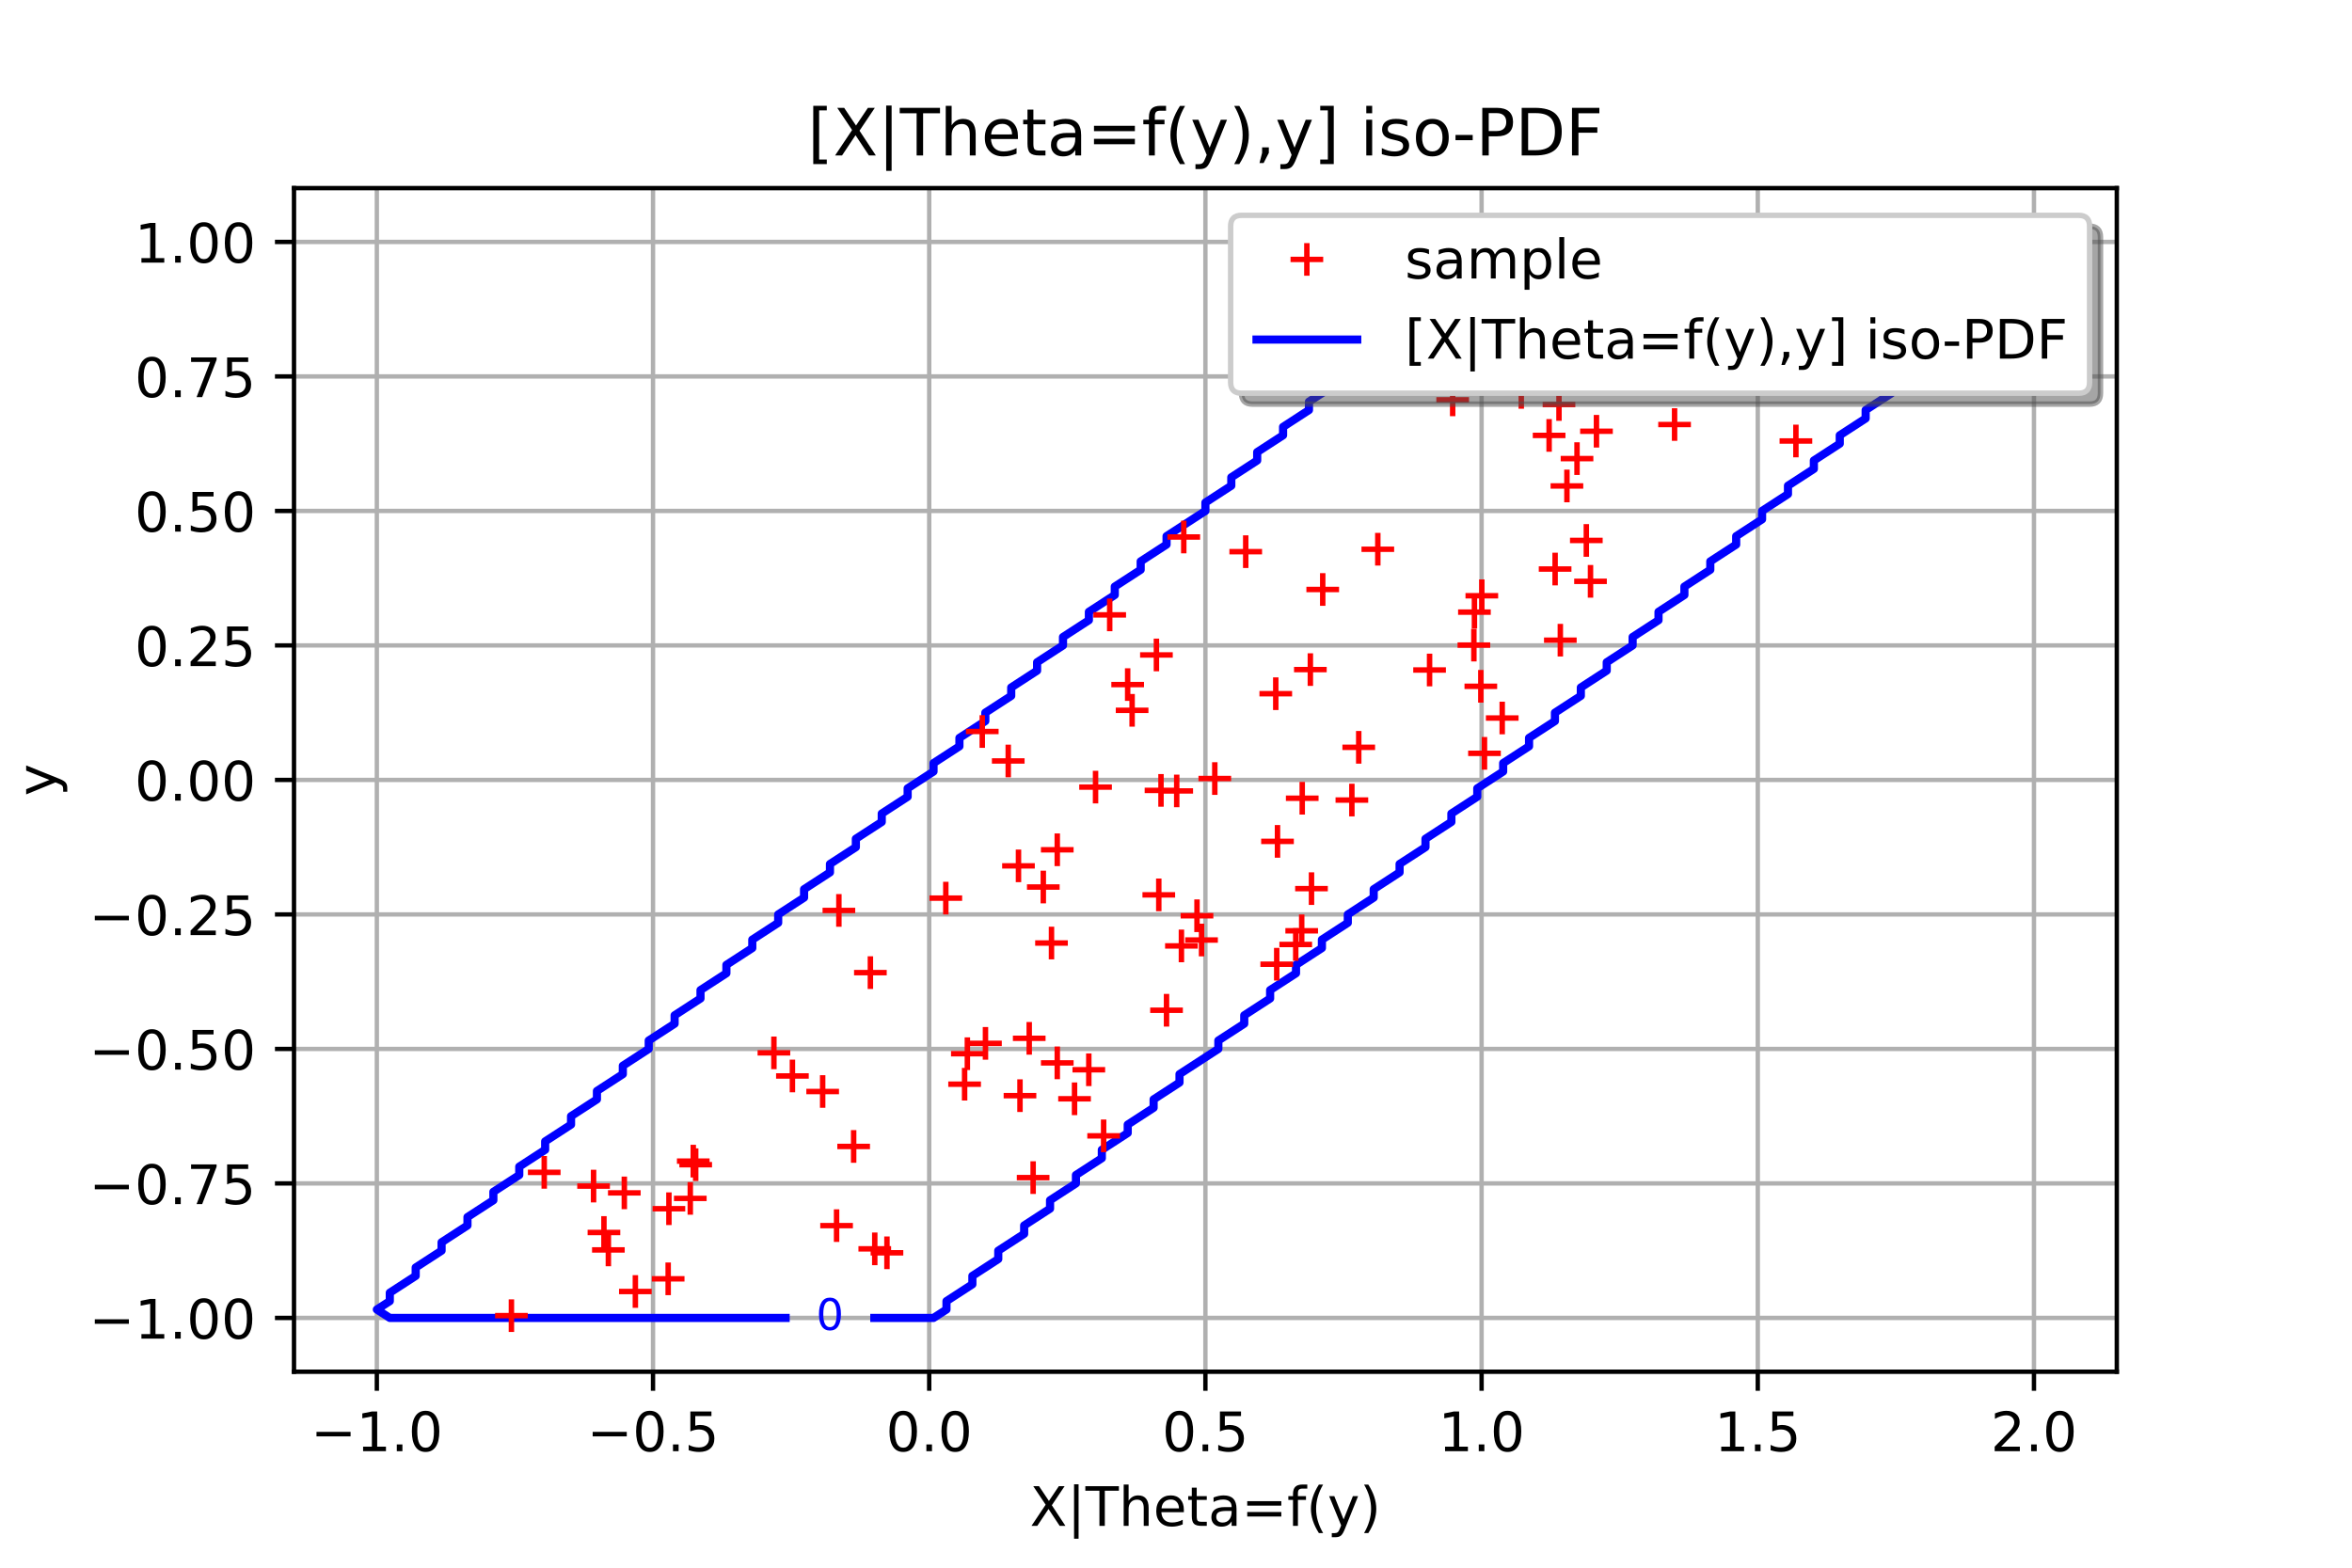 <?xml version="1.0" encoding="utf-8" standalone="no"?>
<!DOCTYPE svg PUBLIC "-//W3C//DTD SVG 1.1//EN"
  "http://www.w3.org/Graphics/SVG/1.1/DTD/svg11.dtd">
<!-- Created with matplotlib (http://matplotlib.org/) -->
<svg height="288pt" version="1.1" viewBox="0 0 432 288" width="432pt" xmlns="http://www.w3.org/2000/svg" xmlns:xlink="http://www.w3.org/1999/xlink">
 <defs>
  <style type="text/css">
*{stroke-linecap:butt;stroke-linejoin:round;}
  </style>
 </defs>
 <g id="figure_1">
  <g id="patch_1">
   <path d="M 0 288 
L 432 288 
L 432 0 
L 0 0 
z
" style="fill:#ffffff;"/>
  </g>
  <g id="axes_1">
   <g id="patch_2">
    <path d="M 54 252 
L 388.8 252 
L 388.8 34.56 
L 54 34.56 
z
" style="fill:#ffffff;"/>
   </g>
   <g id="matplotlib.axis_1">
    <g id="xtick_1">
     <g id="line2d_1">
      <path clip-path="url(#p0405dd710d)" d="M 69.214 252 
L 69.214 34.56 
" style="fill:none;stroke:#b0b0b0;stroke-linecap:square;stroke-width:0.8;"/>
     </g>
     <g id="line2d_2">
      <defs>
       <path d="M 0 0 
L 0 3.5 
" id="m69b1a02761" style="stroke:#000000;stroke-width:0.8;"/>
      </defs>
      <g>
       <use style="stroke:#000000;stroke-width:0.8;" x="69.214" xlink:href="#m69b1a02761" y="252"/>
      </g>
     </g>
     <g id="text_1">
      <!-- −1.0 -->
      <defs>
       <path d="M 10.594 35.5 
L 73.188 35.5 
L 73.188 27.203 
L 10.594 27.203 
z
" id="DejaVuSans-2212"/>
       <path d="M 12.406 8.297 
L 28.516 8.297 
L 28.516 63.922 
L 10.984 60.406 
L 10.984 69.391 
L 28.422 72.906 
L 38.281 72.906 
L 38.281 8.297 
L 54.391 8.297 
L 54.391 0 
L 12.406 0 
z
" id="DejaVuSans-31"/>
       <path d="M 10.688 12.406 
L 21 12.406 
L 21 0 
L 10.688 0 
z
" id="DejaVuSans-2e"/>
       <path d="M 31.781 66.406 
Q 24.172 66.406 20.328 58.906 
Q 16.5 51.422 16.5 36.375 
Q 16.5 21.391 20.328 13.891 
Q 24.172 6.391 31.781 6.391 
Q 39.453 6.391 43.281 13.891 
Q 47.125 21.391 47.125 36.375 
Q 47.125 51.422 43.281 58.906 
Q 39.453 66.406 31.781 66.406 
z
M 31.781 74.219 
Q 44.047 74.219 50.516 64.516 
Q 56.984 54.828 56.984 36.375 
Q 56.984 17.969 50.516 8.266 
Q 44.047 -1.422 31.781 -1.422 
Q 19.531 -1.422 13.062 8.266 
Q 6.594 17.969 6.594 36.375 
Q 6.594 54.828 13.062 64.516 
Q 19.531 74.219 31.781 74.219 
z
" id="DejaVuSans-30"/>
      </defs>
      <g transform="translate(57.072 266.598)scale(0.1 -0.1)">
       <use xlink:href="#DejaVuSans-2212"/>
       <use x="83.789" xlink:href="#DejaVuSans-31"/>
       <use x="147.412" xlink:href="#DejaVuSans-2e"/>
       <use x="179.199" xlink:href="#DejaVuSans-30"/>
      </g>
     </g>
    </g>
    <g id="xtick_2">
     <g id="line2d_3">
      <path clip-path="url(#p0405dd710d)" d="M 119.942 252 
L 119.942 34.56 
" style="fill:none;stroke:#b0b0b0;stroke-linecap:square;stroke-width:0.8;"/>
     </g>
     <g id="line2d_4">
      <g>
       <use style="stroke:#000000;stroke-width:0.8;" x="119.942" xlink:href="#m69b1a02761" y="252"/>
      </g>
     </g>
     <g id="text_2">
      <!-- −0.5 -->
      <defs>
       <path d="M 10.797 72.906 
L 49.516 72.906 
L 49.516 64.594 
L 19.828 64.594 
L 19.828 46.734 
Q 21.969 47.469 24.109 47.828 
Q 26.266 48.188 28.422 48.188 
Q 40.625 48.188 47.75 41.5 
Q 54.891 34.812 54.891 23.391 
Q 54.891 11.625 47.562 5.094 
Q 40.234 -1.422 26.906 -1.422 
Q 22.312 -1.422 17.547 -0.641 
Q 12.797 0.141 7.719 1.703 
L 7.719 11.625 
Q 12.109 9.234 16.797 8.062 
Q 21.484 6.891 26.703 6.891 
Q 35.156 6.891 40.078 11.328 
Q 45.016 15.766 45.016 23.391 
Q 45.016 31 40.078 35.438 
Q 35.156 39.891 26.703 39.891 
Q 22.75 39.891 18.812 39.016 
Q 14.891 38.141 10.797 36.281 
z
" id="DejaVuSans-35"/>
      </defs>
      <g transform="translate(107.801 266.598)scale(0.1 -0.1)">
       <use xlink:href="#DejaVuSans-2212"/>
       <use x="83.789" xlink:href="#DejaVuSans-30"/>
       <use x="147.412" xlink:href="#DejaVuSans-2e"/>
       <use x="179.199" xlink:href="#DejaVuSans-35"/>
      </g>
     </g>
    </g>
    <g id="xtick_3">
     <g id="line2d_5">
      <path clip-path="url(#p0405dd710d)" d="M 170.671 252 
L 170.671 34.56 
" style="fill:none;stroke:#b0b0b0;stroke-linecap:square;stroke-width:0.8;"/>
     </g>
     <g id="line2d_6">
      <g>
       <use style="stroke:#000000;stroke-width:0.8;" x="170.671" xlink:href="#m69b1a02761" y="252"/>
      </g>
     </g>
     <g id="text_3">
      <!-- 0.0 -->
      <g transform="translate(162.72 266.598)scale(0.1 -0.1)">
       <use xlink:href="#DejaVuSans-30"/>
       <use x="63.623" xlink:href="#DejaVuSans-2e"/>
       <use x="95.41" xlink:href="#DejaVuSans-30"/>
      </g>
     </g>
    </g>
    <g id="xtick_4">
     <g id="line2d_7">
      <path clip-path="url(#p0405dd710d)" d="M 221.4 252 
L 221.4 34.56 
" style="fill:none;stroke:#b0b0b0;stroke-linecap:square;stroke-width:0.8;"/>
     </g>
     <g id="line2d_8">
      <g>
       <use style="stroke:#000000;stroke-width:0.8;" x="221.4" xlink:href="#m69b1a02761" y="252"/>
      </g>
     </g>
     <g id="text_4">
      <!-- 0.5 -->
      <g transform="translate(213.448 266.598)scale(0.1 -0.1)">
       <use xlink:href="#DejaVuSans-30"/>
       <use x="63.623" xlink:href="#DejaVuSans-2e"/>
       <use x="95.41" xlink:href="#DejaVuSans-35"/>
      </g>
     </g>
    </g>
    <g id="xtick_5">
     <g id="line2d_9">
      <path clip-path="url(#p0405dd710d)" d="M 272.129 252 
L 272.129 34.56 
" style="fill:none;stroke:#b0b0b0;stroke-linecap:square;stroke-width:0.8;"/>
     </g>
     <g id="line2d_10">
      <g>
       <use style="stroke:#000000;stroke-width:0.8;" x="272.129" xlink:href="#m69b1a02761" y="252"/>
      </g>
     </g>
     <g id="text_5">
      <!-- 1.0 -->
      <g transform="translate(264.177 266.598)scale(0.1 -0.1)">
       <use xlink:href="#DejaVuSans-31"/>
       <use x="63.623" xlink:href="#DejaVuSans-2e"/>
       <use x="95.41" xlink:href="#DejaVuSans-30"/>
      </g>
     </g>
    </g>
    <g id="xtick_6">
     <g id="line2d_11">
      <path clip-path="url(#p0405dd710d)" d="M 322.858 252 
L 322.858 34.56 
" style="fill:none;stroke:#b0b0b0;stroke-linecap:square;stroke-width:0.8;"/>
     </g>
     <g id="line2d_12">
      <g>
       <use style="stroke:#000000;stroke-width:0.8;" x="322.858" xlink:href="#m69b1a02761" y="252"/>
      </g>
     </g>
     <g id="text_6">
      <!-- 1.5 -->
      <g transform="translate(314.906 266.598)scale(0.1 -0.1)">
       <use xlink:href="#DejaVuSans-31"/>
       <use x="63.623" xlink:href="#DejaVuSans-2e"/>
       <use x="95.41" xlink:href="#DejaVuSans-35"/>
      </g>
     </g>
    </g>
    <g id="xtick_7">
     <g id="line2d_13">
      <path clip-path="url(#p0405dd710d)" d="M 373.586 252 
L 373.586 34.56 
" style="fill:none;stroke:#b0b0b0;stroke-linecap:square;stroke-width:0.8;"/>
     </g>
     <g id="line2d_14">
      <g>
       <use style="stroke:#000000;stroke-width:0.8;" x="373.586" xlink:href="#m69b1a02761" y="252"/>
      </g>
     </g>
     <g id="text_7">
      <!-- 2.0 -->
      <defs>
       <path d="M 19.188 8.297 
L 53.609 8.297 
L 53.609 0 
L 7.328 0 
L 7.328 8.297 
Q 12.938 14.109 22.625 23.891 
Q 32.328 33.688 34.812 36.531 
Q 39.547 41.844 41.422 45.531 
Q 43.312 49.219 43.312 52.781 
Q 43.312 58.594 39.234 62.25 
Q 35.156 65.922 28.609 65.922 
Q 23.969 65.922 18.812 64.312 
Q 13.672 62.703 7.812 59.422 
L 7.812 69.391 
Q 13.766 71.781 18.938 73 
Q 24.125 74.219 28.422 74.219 
Q 39.75 74.219 46.484 68.547 
Q 53.219 62.891 53.219 53.422 
Q 53.219 48.922 51.531 44.891 
Q 49.859 40.875 45.406 35.406 
Q 44.188 33.984 37.641 27.219 
Q 31.109 20.453 19.188 8.297 
z
" id="DejaVuSans-32"/>
      </defs>
      <g transform="translate(365.635 266.598)scale(0.1 -0.1)">
       <use xlink:href="#DejaVuSans-32"/>
       <use x="63.623" xlink:href="#DejaVuSans-2e"/>
       <use x="95.41" xlink:href="#DejaVuSans-30"/>
      </g>
     </g>
    </g>
    <g id="text_8">
     <!-- X|Theta=f(y) -->
     <defs>
      <path d="M 6.297 72.906 
L 16.891 72.906 
L 35.016 45.797 
L 53.219 72.906 
L 63.812 72.906 
L 40.375 37.891 
L 65.375 0 
L 54.781 0 
L 34.281 31 
L 13.625 0 
L 2.984 0 
L 29 38.922 
z
" id="DejaVuSans-58"/>
      <path d="M 21 76.422 
L 21 -23.578 
L 12.703 -23.578 
L 12.703 76.422 
z
" id="DejaVuSans-7c"/>
      <path d="M -0.297 72.906 
L 61.375 72.906 
L 61.375 64.594 
L 35.5 64.594 
L 35.5 0 
L 25.594 0 
L 25.594 64.594 
L -0.297 64.594 
z
" id="DejaVuSans-54"/>
      <path d="M 54.891 33.016 
L 54.891 0 
L 45.906 0 
L 45.906 32.719 
Q 45.906 40.484 42.875 44.328 
Q 39.844 48.188 33.797 48.188 
Q 26.516 48.188 22.312 43.547 
Q 18.109 38.922 18.109 30.906 
L 18.109 0 
L 9.078 0 
L 9.078 75.984 
L 18.109 75.984 
L 18.109 46.188 
Q 21.344 51.125 25.703 53.562 
Q 30.078 56 35.797 56 
Q 45.219 56 50.047 50.172 
Q 54.891 44.344 54.891 33.016 
z
" id="DejaVuSans-68"/>
      <path d="M 56.203 29.594 
L 56.203 25.203 
L 14.891 25.203 
Q 15.484 15.922 20.484 11.062 
Q 25.484 6.203 34.422 6.203 
Q 39.594 6.203 44.453 7.469 
Q 49.312 8.734 54.109 11.281 
L 54.109 2.781 
Q 49.266 0.734 44.188 -0.344 
Q 39.109 -1.422 33.891 -1.422 
Q 20.797 -1.422 13.156 6.188 
Q 5.516 13.812 5.516 26.812 
Q 5.516 40.234 12.766 48.109 
Q 20.016 56 32.328 56 
Q 43.359 56 49.781 48.891 
Q 56.203 41.797 56.203 29.594 
z
M 47.219 32.234 
Q 47.125 39.594 43.094 43.984 
Q 39.062 48.391 32.422 48.391 
Q 24.906 48.391 20.391 44.141 
Q 15.875 39.891 15.188 32.172 
z
" id="DejaVuSans-65"/>
      <path d="M 18.312 70.219 
L 18.312 54.688 
L 36.812 54.688 
L 36.812 47.703 
L 18.312 47.703 
L 18.312 18.016 
Q 18.312 11.328 20.141 9.422 
Q 21.969 7.516 27.594 7.516 
L 36.812 7.516 
L 36.812 0 
L 27.594 0 
Q 17.188 0 13.234 3.875 
Q 9.281 7.766 9.281 18.016 
L 9.281 47.703 
L 2.688 47.703 
L 2.688 54.688 
L 9.281 54.688 
L 9.281 70.219 
z
" id="DejaVuSans-74"/>
      <path d="M 34.281 27.484 
Q 23.391 27.484 19.188 25 
Q 14.984 22.516 14.984 16.5 
Q 14.984 11.719 18.141 8.906 
Q 21.297 6.109 26.703 6.109 
Q 34.188 6.109 38.703 11.406 
Q 43.219 16.703 43.219 25.484 
L 43.219 27.484 
z
M 52.203 31.203 
L 52.203 0 
L 43.219 0 
L 43.219 8.297 
Q 40.141 3.328 35.547 0.953 
Q 30.953 -1.422 24.312 -1.422 
Q 15.922 -1.422 10.953 3.297 
Q 6 8.016 6 15.922 
Q 6 25.141 12.172 29.828 
Q 18.359 34.516 30.609 34.516 
L 43.219 34.516 
L 43.219 35.406 
Q 43.219 41.609 39.141 45 
Q 35.062 48.391 27.688 48.391 
Q 23 48.391 18.547 47.266 
Q 14.109 46.141 10.016 43.891 
L 10.016 52.203 
Q 14.938 54.109 19.578 55.047 
Q 24.219 56 28.609 56 
Q 40.484 56 46.344 49.844 
Q 52.203 43.703 52.203 31.203 
z
" id="DejaVuSans-61"/>
      <path d="M 10.594 45.406 
L 73.188 45.406 
L 73.188 37.203 
L 10.594 37.203 
z
M 10.594 25.484 
L 73.188 25.484 
L 73.188 17.188 
L 10.594 17.188 
z
" id="DejaVuSans-3d"/>
      <path d="M 37.109 75.984 
L 37.109 68.5 
L 28.516 68.5 
Q 23.688 68.5 21.797 66.547 
Q 19.922 64.594 19.922 59.516 
L 19.922 54.688 
L 34.719 54.688 
L 34.719 47.703 
L 19.922 47.703 
L 19.922 0 
L 10.891 0 
L 10.891 47.703 
L 2.297 47.703 
L 2.297 54.688 
L 10.891 54.688 
L 10.891 58.5 
Q 10.891 67.625 15.141 71.797 
Q 19.391 75.984 28.609 75.984 
z
" id="DejaVuSans-66"/>
      <path d="M 31 75.875 
Q 24.469 64.656 21.281 53.656 
Q 18.109 42.672 18.109 31.391 
Q 18.109 20.125 21.312 9.062 
Q 24.516 -2 31 -13.188 
L 23.188 -13.188 
Q 15.875 -1.703 12.234 9.375 
Q 8.594 20.453 8.594 31.391 
Q 8.594 42.281 12.203 53.312 
Q 15.828 64.359 23.188 75.875 
z
" id="DejaVuSans-28"/>
      <path d="M 32.172 -5.078 
Q 28.375 -14.844 24.75 -17.812 
Q 21.141 -20.797 15.094 -20.797 
L 7.906 -20.797 
L 7.906 -13.281 
L 13.188 -13.281 
Q 16.891 -13.281 18.938 -11.516 
Q 21 -9.766 23.484 -3.219 
L 25.094 0.875 
L 2.984 54.688 
L 12.5 54.688 
L 29.594 11.922 
L 46.688 54.688 
L 56.203 54.688 
z
" id="DejaVuSans-79"/>
      <path d="M 8.016 75.875 
L 15.828 75.875 
Q 23.141 64.359 26.781 53.312 
Q 30.422 42.281 30.422 31.391 
Q 30.422 20.453 26.781 9.375 
Q 23.141 -1.703 15.828 -13.188 
L 8.016 -13.188 
Q 14.5 -2 17.703 9.062 
Q 20.906 20.125 20.906 31.391 
Q 20.906 42.672 17.703 53.656 
Q 14.5 64.656 8.016 75.875 
z
" id="DejaVuSans-29"/>
     </defs>
     <g transform="translate(189.156 280.32)scale(0.1 -0.1)">
      <use xlink:href="#DejaVuSans-58"/>
      <use x="68.506" xlink:href="#DejaVuSans-7c"/>
      <use x="102.197" xlink:href="#DejaVuSans-54"/>
      <use x="163.281" xlink:href="#DejaVuSans-68"/>
      <use x="226.66" xlink:href="#DejaVuSans-65"/>
      <use x="288.184" xlink:href="#DejaVuSans-74"/>
      <use x="327.393" xlink:href="#DejaVuSans-61"/>
      <use x="388.672" xlink:href="#DejaVuSans-3d"/>
      <use x="472.461" xlink:href="#DejaVuSans-66"/>
      <use x="507.666" xlink:href="#DejaVuSans-28"/>
      <use x="546.68" xlink:href="#DejaVuSans-79"/>
      <use x="605.859" xlink:href="#DejaVuSans-29"/>
     </g>
    </g>
   </g>
   <g id="matplotlib.axis_2">
    <g id="ytick_1">
     <g id="line2d_15">
      <path clip-path="url(#p0405dd710d)" d="M 54 242.116 
L 388.8 242.116 
" style="fill:none;stroke:#b0b0b0;stroke-linecap:square;stroke-width:0.8;"/>
     </g>
     <g id="line2d_16">
      <defs>
       <path d="M 0 0 
L -3.5 0 
" id="m6c7492e4c1" style="stroke:#000000;stroke-width:0.8;"/>
      </defs>
      <g>
       <use style="stroke:#000000;stroke-width:0.8;" x="54" xlink:href="#m6c7492e4c1" y="242.116"/>
      </g>
     </g>
     <g id="text_9">
      <!-- −1.00 -->
      <g transform="translate(16.355 245.916)scale(0.1 -0.1)">
       <use xlink:href="#DejaVuSans-2212"/>
       <use x="83.789" xlink:href="#DejaVuSans-31"/>
       <use x="147.412" xlink:href="#DejaVuSans-2e"/>
       <use x="179.199" xlink:href="#DejaVuSans-30"/>
       <use x="242.822" xlink:href="#DejaVuSans-30"/>
      </g>
     </g>
    </g>
    <g id="ytick_2">
     <g id="line2d_17">
      <path clip-path="url(#p0405dd710d)" d="M 54 217.407 
L 388.8 217.407 
" style="fill:none;stroke:#b0b0b0;stroke-linecap:square;stroke-width:0.8;"/>
     </g>
     <g id="line2d_18">
      <g>
       <use style="stroke:#000000;stroke-width:0.8;" x="54" xlink:href="#m6c7492e4c1" y="217.407"/>
      </g>
     </g>
     <g id="text_10">
      <!-- −0.75 -->
      <defs>
       <path d="M 8.203 72.906 
L 55.078 72.906 
L 55.078 68.703 
L 28.609 0 
L 18.312 0 
L 43.219 64.594 
L 8.203 64.594 
z
" id="DejaVuSans-37"/>
      </defs>
      <g transform="translate(16.355 221.206)scale(0.1 -0.1)">
       <use xlink:href="#DejaVuSans-2212"/>
       <use x="83.789" xlink:href="#DejaVuSans-30"/>
       <use x="147.412" xlink:href="#DejaVuSans-2e"/>
       <use x="179.199" xlink:href="#DejaVuSans-37"/>
       <use x="242.822" xlink:href="#DejaVuSans-35"/>
      </g>
     </g>
    </g>
    <g id="ytick_3">
     <g id="line2d_19">
      <path clip-path="url(#p0405dd710d)" d="M 54 192.698 
L 388.8 192.698 
" style="fill:none;stroke:#b0b0b0;stroke-linecap:square;stroke-width:0.8;"/>
     </g>
     <g id="line2d_20">
      <g>
       <use style="stroke:#000000;stroke-width:0.8;" x="54" xlink:href="#m6c7492e4c1" y="192.698"/>
      </g>
     </g>
     <g id="text_11">
      <!-- −0.50 -->
      <g transform="translate(16.355 196.497)scale(0.1 -0.1)">
       <use xlink:href="#DejaVuSans-2212"/>
       <use x="83.789" xlink:href="#DejaVuSans-30"/>
       <use x="147.412" xlink:href="#DejaVuSans-2e"/>
       <use x="179.199" xlink:href="#DejaVuSans-35"/>
       <use x="242.822" xlink:href="#DejaVuSans-30"/>
      </g>
     </g>
    </g>
    <g id="ytick_4">
     <g id="line2d_21">
      <path clip-path="url(#p0405dd710d)" d="M 54 167.989 
L 388.8 167.989 
" style="fill:none;stroke:#b0b0b0;stroke-linecap:square;stroke-width:0.8;"/>
     </g>
     <g id="line2d_22">
      <g>
       <use style="stroke:#000000;stroke-width:0.8;" x="54" xlink:href="#m6c7492e4c1" y="167.989"/>
      </g>
     </g>
     <g id="text_12">
      <!-- −0.25 -->
      <g transform="translate(16.355 171.788)scale(0.1 -0.1)">
       <use xlink:href="#DejaVuSans-2212"/>
       <use x="83.789" xlink:href="#DejaVuSans-30"/>
       <use x="147.412" xlink:href="#DejaVuSans-2e"/>
       <use x="179.199" xlink:href="#DejaVuSans-32"/>
       <use x="242.822" xlink:href="#DejaVuSans-35"/>
      </g>
     </g>
    </g>
    <g id="ytick_5">
     <g id="line2d_23">
      <path clip-path="url(#p0405dd710d)" d="M 54 143.28 
L 388.8 143.28 
" style="fill:none;stroke:#b0b0b0;stroke-linecap:square;stroke-width:0.8;"/>
     </g>
     <g id="line2d_24">
      <g>
       <use style="stroke:#000000;stroke-width:0.8;" x="54" xlink:href="#m6c7492e4c1" y="143.28"/>
      </g>
     </g>
     <g id="text_13">
      <!-- 0.00 -->
      <g transform="translate(24.734 147.079)scale(0.1 -0.1)">
       <use xlink:href="#DejaVuSans-30"/>
       <use x="63.623" xlink:href="#DejaVuSans-2e"/>
       <use x="95.41" xlink:href="#DejaVuSans-30"/>
       <use x="159.033" xlink:href="#DejaVuSans-30"/>
      </g>
     </g>
    </g>
    <g id="ytick_6">
     <g id="line2d_25">
      <path clip-path="url(#p0405dd710d)" d="M 54 118.571 
L 388.8 118.571 
" style="fill:none;stroke:#b0b0b0;stroke-linecap:square;stroke-width:0.8;"/>
     </g>
     <g id="line2d_26">
      <g>
       <use style="stroke:#000000;stroke-width:0.8;" x="54" xlink:href="#m6c7492e4c1" y="118.571"/>
      </g>
     </g>
     <g id="text_14">
      <!-- 0.25 -->
      <g transform="translate(24.734 122.37)scale(0.1 -0.1)">
       <use xlink:href="#DejaVuSans-30"/>
       <use x="63.623" xlink:href="#DejaVuSans-2e"/>
       <use x="95.41" xlink:href="#DejaVuSans-32"/>
       <use x="159.033" xlink:href="#DejaVuSans-35"/>
      </g>
     </g>
    </g>
    <g id="ytick_7">
     <g id="line2d_27">
      <path clip-path="url(#p0405dd710d)" d="M 54 93.862 
L 388.8 93.862 
" style="fill:none;stroke:#b0b0b0;stroke-linecap:square;stroke-width:0.8;"/>
     </g>
     <g id="line2d_28">
      <g>
       <use style="stroke:#000000;stroke-width:0.8;" x="54" xlink:href="#m6c7492e4c1" y="93.862"/>
      </g>
     </g>
     <g id="text_15">
      <!-- 0.50 -->
      <g transform="translate(24.734 97.661)scale(0.1 -0.1)">
       <use xlink:href="#DejaVuSans-30"/>
       <use x="63.623" xlink:href="#DejaVuSans-2e"/>
       <use x="95.41" xlink:href="#DejaVuSans-35"/>
       <use x="159.033" xlink:href="#DejaVuSans-30"/>
      </g>
     </g>
    </g>
    <g id="ytick_8">
     <g id="line2d_29">
      <path clip-path="url(#p0405dd710d)" d="M 54 69.153 
L 388.8 69.153 
" style="fill:none;stroke:#b0b0b0;stroke-linecap:square;stroke-width:0.8;"/>
     </g>
     <g id="line2d_30">
      <g>
       <use style="stroke:#000000;stroke-width:0.8;" x="54" xlink:href="#m6c7492e4c1" y="69.153"/>
      </g>
     </g>
     <g id="text_16">
      <!-- 0.75 -->
      <g transform="translate(24.734 72.952)scale(0.1 -0.1)">
       <use xlink:href="#DejaVuSans-30"/>
       <use x="63.623" xlink:href="#DejaVuSans-2e"/>
       <use x="95.41" xlink:href="#DejaVuSans-37"/>
       <use x="159.033" xlink:href="#DejaVuSans-35"/>
      </g>
     </g>
    </g>
    <g id="ytick_9">
     <g id="line2d_31">
      <path clip-path="url(#p0405dd710d)" d="M 54 44.444 
L 388.8 44.444 
" style="fill:none;stroke:#b0b0b0;stroke-linecap:square;stroke-width:0.8;"/>
     </g>
     <g id="line2d_32">
      <g>
       <use style="stroke:#000000;stroke-width:0.8;" x="54" xlink:href="#m6c7492e4c1" y="44.444"/>
      </g>
     </g>
     <g id="text_17">
      <!-- 1.00 -->
      <g transform="translate(24.734 48.243)scale(0.1 -0.1)">
       <use xlink:href="#DejaVuSans-31"/>
       <use x="63.623" xlink:href="#DejaVuSans-2e"/>
       <use x="95.41" xlink:href="#DejaVuSans-30"/>
       <use x="159.033" xlink:href="#DejaVuSans-30"/>
      </g>
     </g>
    </g>
    <g id="text_18">
     <!-- y -->
     <g transform="translate(10.275 146.239)rotate(-90)scale(0.1 -0.1)">
      <use xlink:href="#DejaVuSans-79"/>
     </g>
    </g>
   </g>
   <g id="LineCollection_1">
    <path clip-path="url(#p0405dd710d)" d="M 271.335 44.444 
L 268.957 45.988 
L 268.957 47.532 
L 264.201 50.621 
L 264.201 52.165 
L 259.445 55.254 
L 259.445 56.798 
L 254.69 59.887 
L 254.69 61.431 
L 249.934 64.52 
L 249.934 66.064 
L 245.178 69.153 
L 245.178 70.697 
L 240.423 73.786 
L 240.423 75.33 
L 235.667 78.419 
L 235.667 79.963 
L 230.911 83.052 
L 230.911 84.596 
L 226.156 87.685 
L 226.156 89.229 
L 221.4 92.317 
L 221.4 93.862 
L 214.266 98.495 
L 214.266 100.039 
L 209.511 103.128 
L 209.511 104.672 
L 204.755 107.761 
L 204.755 109.305 
L 199.999 112.394 
L 199.999 113.938 
L 195.244 117.027 
L 195.244 118.571 
L 190.488 121.66 
L 190.488 123.204 
L 185.732 126.293 
L 185.732 127.837 
L 180.977 130.925 
L 180.977 132.47 
L 176.221 135.558 
L 176.221 137.103 
L 171.465 140.191 
L 171.465 141.736 
L 166.71 144.824 
L 166.71 146.369 
L 161.954 149.457 
L 161.954 151.002 
L 157.198 154.09 
L 157.198 155.635 
L 152.443 158.723 
L 152.443 160.268 
L 147.687 163.356 
L 147.687 164.9 
L 142.931 167.989 
L 142.931 169.533 
L 138.176 172.622 
L 138.176 174.166 
L 133.42 177.255 
L 133.42 178.799 
L 128.664 181.888 
L 128.664 183.432 
L 123.909 186.521 
L 123.909 188.065 
L 119.153 191.154 
L 119.153 192.698 
L 114.397 195.787 
L 114.397 197.331 
L 109.641 200.42 
L 109.641 201.964 
L 104.886 205.053 
L 104.886 206.597 
L 100.13 209.686 
L 100.13 211.23 
L 95.374 214.319 
L 95.374 215.863 
L 90.619 218.952 
L 90.619 220.496 
L 85.863 223.585 
L 85.863 225.129 
L 81.107 228.218 
L 81.107 229.762 
L 76.352 232.85 
L 76.352 234.395 
L 71.596 237.483 
L 71.596 239.028 
L 69.218 240.572 
L 71.596 242.116 
L 145.043 242.116 
L 145.043 242.116 
" style="fill:none;stroke:#0000ff;stroke-width:1.5;"/>
    <path clip-path="url(#p0405dd710d)" d="M 159.843 242.116 
L 171.465 242.116 
L 173.843 240.572 
L 173.843 239.028 
L 178.599 235.939 
L 178.599 234.395 
L 183.355 231.306 
L 183.355 229.762 
L 188.11 226.673 
L 188.11 225.129 
L 192.866 222.04 
L 192.866 220.496 
L 197.622 217.407 
L 197.622 215.863 
L 202.377 212.774 
L 202.377 211.23 
L 207.133 208.141 
L 207.133 206.597 
L 211.889 203.508 
L 211.889 201.964 
L 216.644 198.875 
L 216.644 197.331 
L 223.778 192.698 
L 223.778 191.154 
L 228.534 188.065 
L 228.534 186.521 
L 233.289 183.432 
L 233.289 181.888 
L 238.045 178.799 
L 238.045 177.255 
L 242.801 174.166 
L 242.801 172.622 
L 247.556 169.533 
L 247.556 167.989 
L 252.312 164.9 
L 252.312 163.356 
L 257.068 160.268 
L 257.068 158.723 
L 261.823 155.635 
L 261.823 154.09 
L 266.579 151.002 
L 266.579 149.457 
L 271.335 146.369 
L 271.335 144.824 
L 276.09 141.736 
L 276.09 140.191 
L 280.846 137.103 
L 280.846 135.558 
L 285.602 132.47 
L 285.602 130.925 
L 290.357 127.837 
L 290.357 126.293 
L 295.113 123.204 
L 295.113 121.66 
L 299.869 118.571 
L 299.869 117.027 
L 304.624 113.938 
L 304.624 112.394 
L 309.38 109.305 
L 309.38 107.761 
L 314.136 104.672 
L 314.136 103.128 
L 318.891 100.039 
L 318.891 98.495 
L 323.647 95.406 
L 323.647 93.862 
L 328.403 90.773 
L 328.403 89.229 
L 333.159 86.14 
L 333.159 84.596 
L 337.914 81.507 
L 337.914 79.963 
L 342.67 76.874 
L 342.67 75.33 
L 347.426 72.241 
L 347.426 70.697 
L 352.181 67.608 
L 352.181 66.064 
L 356.937 62.975 
L 356.937 61.431 
L 361.693 58.343 
L 361.693 56.798 
L 366.448 53.71 
L 366.448 52.165 
L 371.204 49.077 
L 371.204 47.532 
L 373.582 45.988 
L 373.582 45.988 
" style="fill:none;stroke:#0000ff;stroke-width:1.5;"/>
   </g>
   <g id="line2d_33">
    <defs>
     <path d="M -3 0 
L 3 0 
M 0 3 
L 0 -3 
" id="m12769240d4" style="stroke:#ff0000;"/>
    </defs>
    <g clip-path="url(#p0405dd710d)">
     <use style="fill:#ff0000;stroke:#ff0000;" x="286.592" xlink:href="#m12769240d4" y="117.607"/>
     <use style="fill:#ff0000;stroke:#ff0000;" x="99.961" xlink:href="#m12769240d4" y="215.376"/>
     <use style="fill:#ff0000;stroke:#ff0000;" x="237.992" xlink:href="#m12769240d4" y="173.513"/>
     <use style="fill:#ff0000;stroke:#ff0000;" x="307.071" xlink:href="#m12769240d4" y="60.123"/>
     <use style="fill:#ff0000;stroke:#ff0000;" x="111.742" xlink:href="#m12769240d4" y="229.622"/>
     <use style="fill:#ff0000;stroke:#ff0000;" x="253.068" xlink:href="#m12769240d4" y="100.903"/>
     <use style="fill:#ff0000;stroke:#ff0000;" x="219.858" xlink:href="#m12769240d4" y="168.233"/>
     <use style="fill:#ff0000;stroke:#ff0000;" x="278.419" xlink:href="#m12769240d4" y="67.472"/>
     <use style="fill:#ff0000;stroke:#ff0000;" x="340.9" xlink:href="#m12769240d4" y="58.575"/>
     <use style="fill:#ff0000;stroke:#ff0000;" x="292.134" xlink:href="#m12769240d4" y="106.795"/>
     <use style="fill:#ff0000;stroke:#ff0000;" x="239.089" xlink:href="#m12769240d4" y="170.993"/>
     <use style="fill:#ff0000;stroke:#ff0000;" x="207.122" xlink:href="#m12769240d4" y="125.763"/>
     <use style="fill:#ff0000;stroke:#ff0000;" x="153.657" xlink:href="#m12769240d4" y="225.159"/>
     <use style="fill:#ff0000;stroke:#ff0000;" x="151.101" xlink:href="#m12769240d4" y="200.518"/>
     <use style="fill:#ff0000;stroke:#ff0000;" x="116.7" xlink:href="#m12769240d4" y="237.262"/>
     <use style="fill:#ff0000;stroke:#ff0000;" x="361.392" xlink:href="#m12769240d4" y="48.033"/>
     <use style="fill:#ff0000;stroke:#ff0000;" x="311.104" xlink:href="#m12769240d4" y="53.22"/>
     <use style="fill:#ff0000;stroke:#ff0000;" x="189.041" xlink:href="#m12769240d4" y="190.749"/>
     <use style="fill:#ff0000;stroke:#ff0000;" x="216.132" xlink:href="#m12769240d4" y="145.301"/>
     <use style="fill:#ff0000;stroke:#ff0000;" x="126.788" xlink:href="#m12769240d4" y="220.159"/>
     <use style="fill:#ff0000;stroke:#ff0000;" x="270.814" xlink:href="#m12769240d4" y="112.448"/>
     <use style="fill:#ff0000;stroke:#ff0000;" x="333.439" xlink:href="#m12769240d4" y="48.599"/>
     <use style="fill:#ff0000;stroke:#ff0000;" x="160.672" xlink:href="#m12769240d4" y="229.423"/>
     <use style="fill:#ff0000;stroke:#ff0000;" x="279.38" xlink:href="#m12769240d4" y="45.59"/>
     <use style="fill:#ff0000;stroke:#ff0000;" x="145.546" xlink:href="#m12769240d4" y="197.666"/>
     <use style="fill:#ff0000;stroke:#ff0000;" x="177.173" xlink:href="#m12769240d4" y="199.18"/>
     <use style="fill:#ff0000;stroke:#ff0000;" x="234.325" xlink:href="#m12769240d4" y="127.436"/>
     <use style="fill:#ff0000;stroke:#ff0000;" x="285.632" xlink:href="#m12769240d4" y="104.537"/>
     <use style="fill:#ff0000;stroke:#ff0000;" x="347.723" xlink:href="#m12769240d4" y="56.933"/>
     <use style="fill:#ff0000;stroke:#ff0000;" x="212.838" xlink:href="#m12769240d4" y="164.395"/>
     <use style="fill:#ff0000;stroke:#ff0000;" x="347.254" xlink:href="#m12769240d4" y="61.537"/>
     <use style="fill:#ff0000;stroke:#ff0000;" x="156.793" xlink:href="#m12769240d4" y="210.61"/>
     <use style="fill:#ff0000;stroke:#ff0000;" x="197.365" xlink:href="#m12769240d4" y="201.86"/>
     <use style="fill:#ff0000;stroke:#ff0000;" x="194.191" xlink:href="#m12769240d4" y="156.113"/>
     <use style="fill:#ff0000;stroke:#ff0000;" x="93.934" xlink:href="#m12769240d4" y="241.7"/>
     <use style="fill:#ff0000;stroke:#ff0000;" x="181.004" xlink:href="#m12769240d4" y="191.679"/>
     <use style="fill:#ff0000;stroke:#ff0000;" x="202.708" xlink:href="#m12769240d4" y="208.667"/>
     <use style="fill:#ff0000;stroke:#ff0000;" x="239.185" xlink:href="#m12769240d4" y="146.642"/>
     <use style="fill:#ff0000;stroke:#ff0000;" x="334.921" xlink:href="#m12769240d4" y="52.757"/>
     <use style="fill:#ff0000;stroke:#ff0000;" x="284.531" xlink:href="#m12769240d4" y="79.989"/>
     <use style="fill:#ff0000;stroke:#ff0000;" x="187.344" xlink:href="#m12769240d4" y="201.284"/>
     <use style="fill:#ff0000;stroke:#ff0000;" x="321.537" xlink:href="#m12769240d4" y="59.164"/>
     <use style="fill:#ff0000;stroke:#ff0000;" x="262.574" xlink:href="#m12769240d4" y="123.085"/>
     <use style="fill:#ff0000;stroke:#ff0000;" x="110.929" xlink:href="#m12769240d4" y="226.418"/>
     <use style="fill:#ff0000;stroke:#ff0000;" x="242.95" xlink:href="#m12769240d4" y="108.297"/>
     <use style="fill:#ff0000;stroke:#ff0000;" x="187.068" xlink:href="#m12769240d4" y="159.068"/>
     <use style="fill:#ff0000;stroke:#ff0000;" x="289.657" xlink:href="#m12769240d4" y="84.255"/>
     <use style="fill:#ff0000;stroke:#ff0000;" x="234.5" xlink:href="#m12769240d4" y="177.138"/>
     <use style="fill:#ff0000;stroke:#ff0000;" x="185.187" xlink:href="#m12769240d4" y="139.796"/>
     <use style="fill:#ff0000;stroke:#ff0000;" x="329.485" xlink:href="#m12769240d4" y="62.671"/>
     <use style="fill:#ff0000;stroke:#ff0000;" x="223.126" xlink:href="#m12769240d4" y="143.022"/>
     <use style="fill:#ff0000;stroke:#ff0000;" x="327.277" xlink:href="#m12769240d4" y="61.894"/>
     <use style="fill:#ff0000;stroke:#ff0000;" x="271.989" xlink:href="#m12769240d4" y="126.082"/>
     <use style="fill:#ff0000;stroke:#ff0000;" x="228.807" xlink:href="#m12769240d4" y="101.344"/>
     <use style="fill:#ff0000;stroke:#ff0000;" x="293.229" xlink:href="#m12769240d4" y="79.223"/>
     <use style="fill:#ff0000;stroke:#ff0000;" x="203.823" xlink:href="#m12769240d4" y="112.956"/>
     <use style="fill:#ff0000;stroke:#ff0000;" x="291.367" xlink:href="#m12769240d4" y="99.287"/>
     <use style="fill:#ff0000;stroke:#ff0000;" x="214.26" xlink:href="#m12769240d4" y="185.594"/>
     <use style="fill:#ff0000;stroke:#ff0000;" x="272.659" xlink:href="#m12769240d4" y="138.4"/>
     <use style="fill:#ff0000;stroke:#ff0000;" x="142.147" xlink:href="#m12769240d4" y="193.42"/>
     <use style="fill:#ff0000;stroke:#ff0000;" x="324.52" xlink:href="#m12769240d4" y="53.05"/>
     <use style="fill:#ff0000;stroke:#ff0000;" x="213.245" xlink:href="#m12769240d4" y="145.206"/>
     <use style="fill:#ff0000;stroke:#ff0000;" x="189.76" xlink:href="#m12769240d4" y="216.339"/>
     <use style="fill:#ff0000;stroke:#ff0000;" x="122.862" xlink:href="#m12769240d4" y="222.052"/>
     <use style="fill:#ff0000;stroke:#ff0000;" x="191.627" xlink:href="#m12769240d4" y="162.96"/>
     <use style="fill:#ff0000;stroke:#ff0000;" x="240.887" xlink:href="#m12769240d4" y="163.25"/>
     <use style="fill:#ff0000;stroke:#ff0000;" x="114.671" xlink:href="#m12769240d4" y="219.145"/>
     <use style="fill:#ff0000;stroke:#ff0000;" x="109.023" xlink:href="#m12769240d4" y="217.896"/>
     <use style="fill:#ff0000;stroke:#ff0000;" x="193.131" xlink:href="#m12769240d4" y="173.245"/>
     <use style="fill:#ff0000;stroke:#ff0000;" x="127.781" xlink:href="#m12769240d4" y="213.969"/>
     <use style="fill:#ff0000;stroke:#ff0000;" x="249.564" xlink:href="#m12769240d4" y="137.288"/>
     <use style="fill:#ff0000;stroke:#ff0000;" x="177.678" xlink:href="#m12769240d4" y="193.573"/>
     <use style="fill:#ff0000;stroke:#ff0000;" x="278.615" xlink:href="#m12769240d4" y="67.21"/>
     <use style="fill:#ff0000;stroke:#ff0000;" x="307.575" xlink:href="#m12769240d4" y="77.99"/>
     <use style="fill:#ff0000;stroke:#ff0000;" x="162.91" xlink:href="#m12769240d4" y="230.148"/>
     <use style="fill:#ff0000;stroke:#ff0000;" x="220.691" xlink:href="#m12769240d4" y="172.695"/>
     <use style="fill:#ff0000;stroke:#ff0000;" x="201.223" xlink:href="#m12769240d4" y="144.599"/>
     <use style="fill:#ff0000;stroke:#ff0000;" x="217.427" xlink:href="#m12769240d4" y="98.652"/>
     <use style="fill:#ff0000;stroke:#ff0000;" x="275.918" xlink:href="#m12769240d4" y="131.905"/>
     <use style="fill:#ff0000;stroke:#ff0000;" x="216.995" xlink:href="#m12769240d4" y="173.771"/>
     <use style="fill:#ff0000;stroke:#ff0000;" x="212.405" xlink:href="#m12769240d4" y="120.322"/>
     <use style="fill:#ff0000;stroke:#ff0000;" x="154.081" xlink:href="#m12769240d4" y="167.258"/>
     <use style="fill:#ff0000;stroke:#ff0000;" x="207.939" xlink:href="#m12769240d4" y="130.496"/>
     <use style="fill:#ff0000;stroke:#ff0000;" x="272.171" xlink:href="#m12769240d4" y="109.441"/>
     <use style="fill:#ff0000;stroke:#ff0000;" x="234.643" xlink:href="#m12769240d4" y="154.571"/>
     <use style="fill:#ff0000;stroke:#ff0000;" x="266.817" xlink:href="#m12769240d4" y="73.457"/>
     <use style="fill:#ff0000;stroke:#ff0000;" x="122.725" xlink:href="#m12769240d4" y="234.932"/>
     <use style="fill:#ff0000;stroke:#ff0000;" x="329.861" xlink:href="#m12769240d4" y="81.014"/>
     <use style="fill:#ff0000;stroke:#ff0000;" x="286.344" xlink:href="#m12769240d4" y="74.315"/>
     <use style="fill:#ff0000;stroke:#ff0000;" x="159.867" xlink:href="#m12769240d4" y="178.678"/>
     <use style="fill:#ff0000;stroke:#ff0000;" x="180.417" xlink:href="#m12769240d4" y="134.382"/>
     <use style="fill:#ff0000;stroke:#ff0000;" x="279.418" xlink:href="#m12769240d4" y="72.091"/>
     <use style="fill:#ff0000;stroke:#ff0000;" x="287.802" xlink:href="#m12769240d4" y="89.277"/>
     <use style="fill:#ff0000;stroke:#ff0000;" x="248.303" xlink:href="#m12769240d4" y="146.979"/>
     <use style="fill:#ff0000;stroke:#ff0000;" x="270.714" xlink:href="#m12769240d4" y="118.514"/>
     <use style="fill:#ff0000;stroke:#ff0000;" x="240.678" xlink:href="#m12769240d4" y="123.01"/>
     <use style="fill:#ff0000;stroke:#ff0000;" x="127.334" xlink:href="#m12769240d4" y="213.308"/>
     <use style="fill:#ff0000;stroke:#ff0000;" x="199.985" xlink:href="#m12769240d4" y="196.522"/>
     <use style="fill:#ff0000;stroke:#ff0000;" x="173.721" xlink:href="#m12769240d4" y="164.999"/>
     <use style="fill:#ff0000;stroke:#ff0000;" x="194.193" xlink:href="#m12769240d4" y="195.263"/>
    </g>
   </g>
   <g id="patch_3">
    <path d="M 54 252 
L 54 34.56 
" style="fill:none;stroke:#000000;stroke-linecap:square;stroke-linejoin:miter;stroke-width:0.8;"/>
   </g>
   <g id="patch_4">
    <path d="M 388.8 252 
L 388.8 34.56 
" style="fill:none;stroke:#000000;stroke-linecap:square;stroke-linejoin:miter;stroke-width:0.8;"/>
   </g>
   <g id="patch_5">
    <path d="M 54 252 
L 388.8 252 
" style="fill:none;stroke:#000000;stroke-linecap:square;stroke-linejoin:miter;stroke-width:0.8;"/>
   </g>
   <g id="patch_6">
    <path d="M 54 34.56 
L 388.8 34.56 
" style="fill:none;stroke:#000000;stroke-linecap:square;stroke-linejoin:miter;stroke-width:0.8;"/>
   </g>
   <g id="text_19">
    <g clip-path="url(#p0405dd710d)">
     <!-- 0 -->
     <g style="fill:#0000ff;" transform="translate(149.898 244.324)scale(0.08 -0.08)">
      <use xlink:href="#DejaVuSans-30"/>
     </g>
    </g>
   </g>
   <g id="text_20">
    <!-- [X|Theta=f(y),y] iso-PDF -->
    <defs>
     <path d="M 8.594 75.984 
L 29.297 75.984 
L 29.297 69 
L 17.578 69 
L 17.578 -6.203 
L 29.297 -6.203 
L 29.297 -13.188 
L 8.594 -13.188 
z
" id="DejaVuSans-5b"/>
     <path d="M 11.719 12.406 
L 22.016 12.406 
L 22.016 4 
L 14.016 -11.625 
L 7.719 -11.625 
L 11.719 4 
z
" id="DejaVuSans-2c"/>
     <path d="M 30.422 75.984 
L 30.422 -13.188 
L 9.719 -13.188 
L 9.719 -6.203 
L 21.391 -6.203 
L 21.391 69 
L 9.719 69 
L 9.719 75.984 
z
" id="DejaVuSans-5d"/>
     <path id="DejaVuSans-20"/>
     <path d="M 9.422 54.688 
L 18.406 54.688 
L 18.406 0 
L 9.422 0 
z
M 9.422 75.984 
L 18.406 75.984 
L 18.406 64.594 
L 9.422 64.594 
z
" id="DejaVuSans-69"/>
     <path d="M 44.281 53.078 
L 44.281 44.578 
Q 40.484 46.531 36.375 47.5 
Q 32.281 48.484 27.875 48.484 
Q 21.188 48.484 17.844 46.438 
Q 14.5 44.391 14.5 40.281 
Q 14.5 37.156 16.891 35.375 
Q 19.281 33.594 26.516 31.984 
L 29.594 31.297 
Q 39.156 29.25 43.188 25.516 
Q 47.219 21.781 47.219 15.094 
Q 47.219 7.469 41.188 3.016 
Q 35.156 -1.422 24.609 -1.422 
Q 20.219 -1.422 15.453 -0.562 
Q 10.688 0.297 5.422 2 
L 5.422 11.281 
Q 10.406 8.688 15.234 7.391 
Q 20.062 6.109 24.812 6.109 
Q 31.156 6.109 34.562 8.281 
Q 37.984 10.453 37.984 14.406 
Q 37.984 18.062 35.516 20.016 
Q 33.062 21.969 24.703 23.781 
L 21.578 24.516 
Q 13.234 26.266 9.516 29.906 
Q 5.812 33.547 5.812 39.891 
Q 5.812 47.609 11.281 51.797 
Q 16.75 56 26.812 56 
Q 31.781 56 36.172 55.266 
Q 40.578 54.547 44.281 53.078 
z
" id="DejaVuSans-73"/>
     <path d="M 30.609 48.391 
Q 23.391 48.391 19.188 42.75 
Q 14.984 37.109 14.984 27.297 
Q 14.984 17.484 19.156 11.844 
Q 23.344 6.203 30.609 6.203 
Q 37.797 6.203 41.984 11.859 
Q 46.188 17.531 46.188 27.297 
Q 46.188 37.016 41.984 42.703 
Q 37.797 48.391 30.609 48.391 
z
M 30.609 56 
Q 42.328 56 49.016 48.375 
Q 55.719 40.766 55.719 27.297 
Q 55.719 13.875 49.016 6.219 
Q 42.328 -1.422 30.609 -1.422 
Q 18.844 -1.422 12.172 6.219 
Q 5.516 13.875 5.516 27.297 
Q 5.516 40.766 12.172 48.375 
Q 18.844 56 30.609 56 
z
" id="DejaVuSans-6f"/>
     <path d="M 4.891 31.391 
L 31.203 31.391 
L 31.203 23.391 
L 4.891 23.391 
z
" id="DejaVuSans-2d"/>
     <path d="M 19.672 64.797 
L 19.672 37.406 
L 32.078 37.406 
Q 38.969 37.406 42.719 40.969 
Q 46.484 44.531 46.484 51.125 
Q 46.484 57.672 42.719 61.234 
Q 38.969 64.797 32.078 64.797 
z
M 9.812 72.906 
L 32.078 72.906 
Q 44.344 72.906 50.609 67.359 
Q 56.891 61.812 56.891 51.125 
Q 56.891 40.328 50.609 34.812 
Q 44.344 29.297 32.078 29.297 
L 19.672 29.297 
L 19.672 0 
L 9.812 0 
z
" id="DejaVuSans-50"/>
     <path d="M 19.672 64.797 
L 19.672 8.109 
L 31.594 8.109 
Q 46.688 8.109 53.688 14.938 
Q 60.688 21.781 60.688 36.531 
Q 60.688 51.172 53.688 57.984 
Q 46.688 64.797 31.594 64.797 
z
M 9.812 72.906 
L 30.078 72.906 
Q 51.266 72.906 61.172 64.094 
Q 71.094 55.281 71.094 36.531 
Q 71.094 17.672 61.125 8.828 
Q 51.172 0 30.078 0 
L 9.812 0 
z
" id="DejaVuSans-44"/>
     <path d="M 9.812 72.906 
L 51.703 72.906 
L 51.703 64.594 
L 19.672 64.594 
L 19.672 43.109 
L 48.578 43.109 
L 48.578 34.812 
L 19.672 34.812 
L 19.672 0 
L 9.812 0 
z
" id="DejaVuSans-46"/>
    </defs>
    <g transform="translate(148.343 28.56)scale(0.12 -0.12)">
     <use xlink:href="#DejaVuSans-5b"/>
     <use x="39.014" xlink:href="#DejaVuSans-58"/>
     <use x="107.52" xlink:href="#DejaVuSans-7c"/>
     <use x="141.211" xlink:href="#DejaVuSans-54"/>
     <use x="202.295" xlink:href="#DejaVuSans-68"/>
     <use x="265.674" xlink:href="#DejaVuSans-65"/>
     <use x="327.197" xlink:href="#DejaVuSans-74"/>
     <use x="366.406" xlink:href="#DejaVuSans-61"/>
     <use x="427.686" xlink:href="#DejaVuSans-3d"/>
     <use x="511.475" xlink:href="#DejaVuSans-66"/>
     <use x="546.68" xlink:href="#DejaVuSans-28"/>
     <use x="585.693" xlink:href="#DejaVuSans-79"/>
     <use x="644.873" xlink:href="#DejaVuSans-29"/>
     <use x="683.887" xlink:href="#DejaVuSans-2c"/>
     <use x="715.674" xlink:href="#DejaVuSans-79"/>
     <use x="774.854" xlink:href="#DejaVuSans-5d"/>
     <use x="813.867" xlink:href="#DejaVuSans-20"/>
     <use x="845.654" xlink:href="#DejaVuSans-69"/>
     <use x="873.438" xlink:href="#DejaVuSans-73"/>
     <use x="925.537" xlink:href="#DejaVuSans-6f"/>
     <use x="986.734" xlink:href="#DejaVuSans-2d"/>
     <use x="1022.818" xlink:href="#DejaVuSans-50"/>
     <use x="1083.121" xlink:href="#DejaVuSans-44"/>
     <use x="1160.123" xlink:href="#DejaVuSans-46"/>
    </g>
   </g>
   <g id="legend_1">
    <g id="patch_7">
     <path d="M 230.037 74.238 
L 383.8 74.238 
Q 385.8 74.238 385.8 72.238 
L 385.8 43.56 
Q 385.8 41.56 383.8 41.56 
L 230.037 41.56 
Q 228.037 41.56 228.037 43.56 
L 228.037 72.238 
Q 228.037 74.238 230.037 74.238 
z
" style="fill:#4c4c4c;opacity:0.5;stroke:#4c4c4c;stroke-linejoin:miter;"/>
    </g>
    <g id="patch_8">
     <path d="M 228.037 72.238 
L 381.8 72.238 
Q 383.8 72.238 383.8 70.238 
L 383.8 41.56 
Q 383.8 39.56 381.8 39.56 
L 228.037 39.56 
Q 226.037 39.56 226.037 41.56 
L 226.037 70.238 
Q 226.037 72.238 228.037 72.238 
z
" style="fill:#ffffff;stroke:#cccccc;stroke-linejoin:miter;"/>
    </g>
    <g id="line2d_34"/>
    <g id="line2d_35">
     <g>
      <use style="fill:#ff0000;stroke:#ff0000;" x="240.037" xlink:href="#m12769240d4" y="47.658"/>
     </g>
    </g>
    <g id="text_21">
     <!-- sample -->
     <defs>
      <path d="M 52 44.188 
Q 55.375 50.25 60.062 53.125 
Q 64.75 56 71.094 56 
Q 79.641 56 84.281 50.016 
Q 88.922 44.047 88.922 33.016 
L 88.922 0 
L 79.891 0 
L 79.891 32.719 
Q 79.891 40.578 77.094 44.375 
Q 74.312 48.188 68.609 48.188 
Q 61.625 48.188 57.562 43.547 
Q 53.516 38.922 53.516 30.906 
L 53.516 0 
L 44.484 0 
L 44.484 32.719 
Q 44.484 40.625 41.703 44.406 
Q 38.922 48.188 33.109 48.188 
Q 26.219 48.188 22.156 43.531 
Q 18.109 38.875 18.109 30.906 
L 18.109 0 
L 9.078 0 
L 9.078 54.688 
L 18.109 54.688 
L 18.109 46.188 
Q 21.188 51.219 25.484 53.609 
Q 29.781 56 35.688 56 
Q 41.656 56 45.828 52.969 
Q 50 49.953 52 44.188 
z
" id="DejaVuSans-6d"/>
      <path d="M 18.109 8.203 
L 18.109 -20.797 
L 9.078 -20.797 
L 9.078 54.688 
L 18.109 54.688 
L 18.109 46.391 
Q 20.953 51.266 25.266 53.625 
Q 29.594 56 35.594 56 
Q 45.562 56 51.781 48.094 
Q 58.016 40.188 58.016 27.297 
Q 58.016 14.406 51.781 6.484 
Q 45.562 -1.422 35.594 -1.422 
Q 29.594 -1.422 25.266 0.953 
Q 20.953 3.328 18.109 8.203 
z
M 48.688 27.297 
Q 48.688 37.203 44.609 42.844 
Q 40.531 48.484 33.406 48.484 
Q 26.266 48.484 22.188 42.844 
Q 18.109 37.203 18.109 27.297 
Q 18.109 17.391 22.188 11.75 
Q 26.266 6.109 33.406 6.109 
Q 40.531 6.109 44.609 11.75 
Q 48.688 17.391 48.688 27.297 
z
" id="DejaVuSans-70"/>
      <path d="M 9.422 75.984 
L 18.406 75.984 
L 18.406 0 
L 9.422 0 
z
" id="DejaVuSans-6c"/>
     </defs>
     <g transform="translate(258.038 51.158)scale(0.1 -0.1)">
      <use xlink:href="#DejaVuSans-73"/>
      <use x="52.1" xlink:href="#DejaVuSans-61"/>
      <use x="113.379" xlink:href="#DejaVuSans-6d"/>
      <use x="210.791" xlink:href="#DejaVuSans-70"/>
      <use x="274.268" xlink:href="#DejaVuSans-6c"/>
      <use x="302.051" xlink:href="#DejaVuSans-65"/>
     </g>
    </g>
    <g id="line2d_36">
     <path d="M 230.037 62.38 
L 250.037 62.38 
" style="fill:none;stroke:#0000ff;stroke-width:1.5;"/>
    </g>
    <g id="text_22">
     <!-- [X|Theta=f(y),y] iso-PDF -->
     <g transform="translate(258.038 65.88)scale(0.1 -0.1)">
      <use xlink:href="#DejaVuSans-5b"/>
      <use x="39.014" xlink:href="#DejaVuSans-58"/>
      <use x="107.52" xlink:href="#DejaVuSans-7c"/>
      <use x="141.211" xlink:href="#DejaVuSans-54"/>
      <use x="202.295" xlink:href="#DejaVuSans-68"/>
      <use x="265.674" xlink:href="#DejaVuSans-65"/>
      <use x="327.197" xlink:href="#DejaVuSans-74"/>
      <use x="366.406" xlink:href="#DejaVuSans-61"/>
      <use x="427.686" xlink:href="#DejaVuSans-3d"/>
      <use x="511.475" xlink:href="#DejaVuSans-66"/>
      <use x="546.68" xlink:href="#DejaVuSans-28"/>
      <use x="585.693" xlink:href="#DejaVuSans-79"/>
      <use x="644.873" xlink:href="#DejaVuSans-29"/>
      <use x="683.887" xlink:href="#DejaVuSans-2c"/>
      <use x="715.674" xlink:href="#DejaVuSans-79"/>
      <use x="774.854" xlink:href="#DejaVuSans-5d"/>
      <use x="813.867" xlink:href="#DejaVuSans-20"/>
      <use x="845.654" xlink:href="#DejaVuSans-69"/>
      <use x="873.438" xlink:href="#DejaVuSans-73"/>
      <use x="925.537" xlink:href="#DejaVuSans-6f"/>
      <use x="986.734" xlink:href="#DejaVuSans-2d"/>
      <use x="1022.818" xlink:href="#DejaVuSans-50"/>
      <use x="1083.121" xlink:href="#DejaVuSans-44"/>
      <use x="1160.123" xlink:href="#DejaVuSans-46"/>
     </g>
    </g>
   </g>
  </g>
 </g>
 <defs>
  <clipPath id="p0405dd710d">
   <rect height="217.44" width="334.8" x="54" y="34.56"/>
  </clipPath>
 </defs>
</svg>
